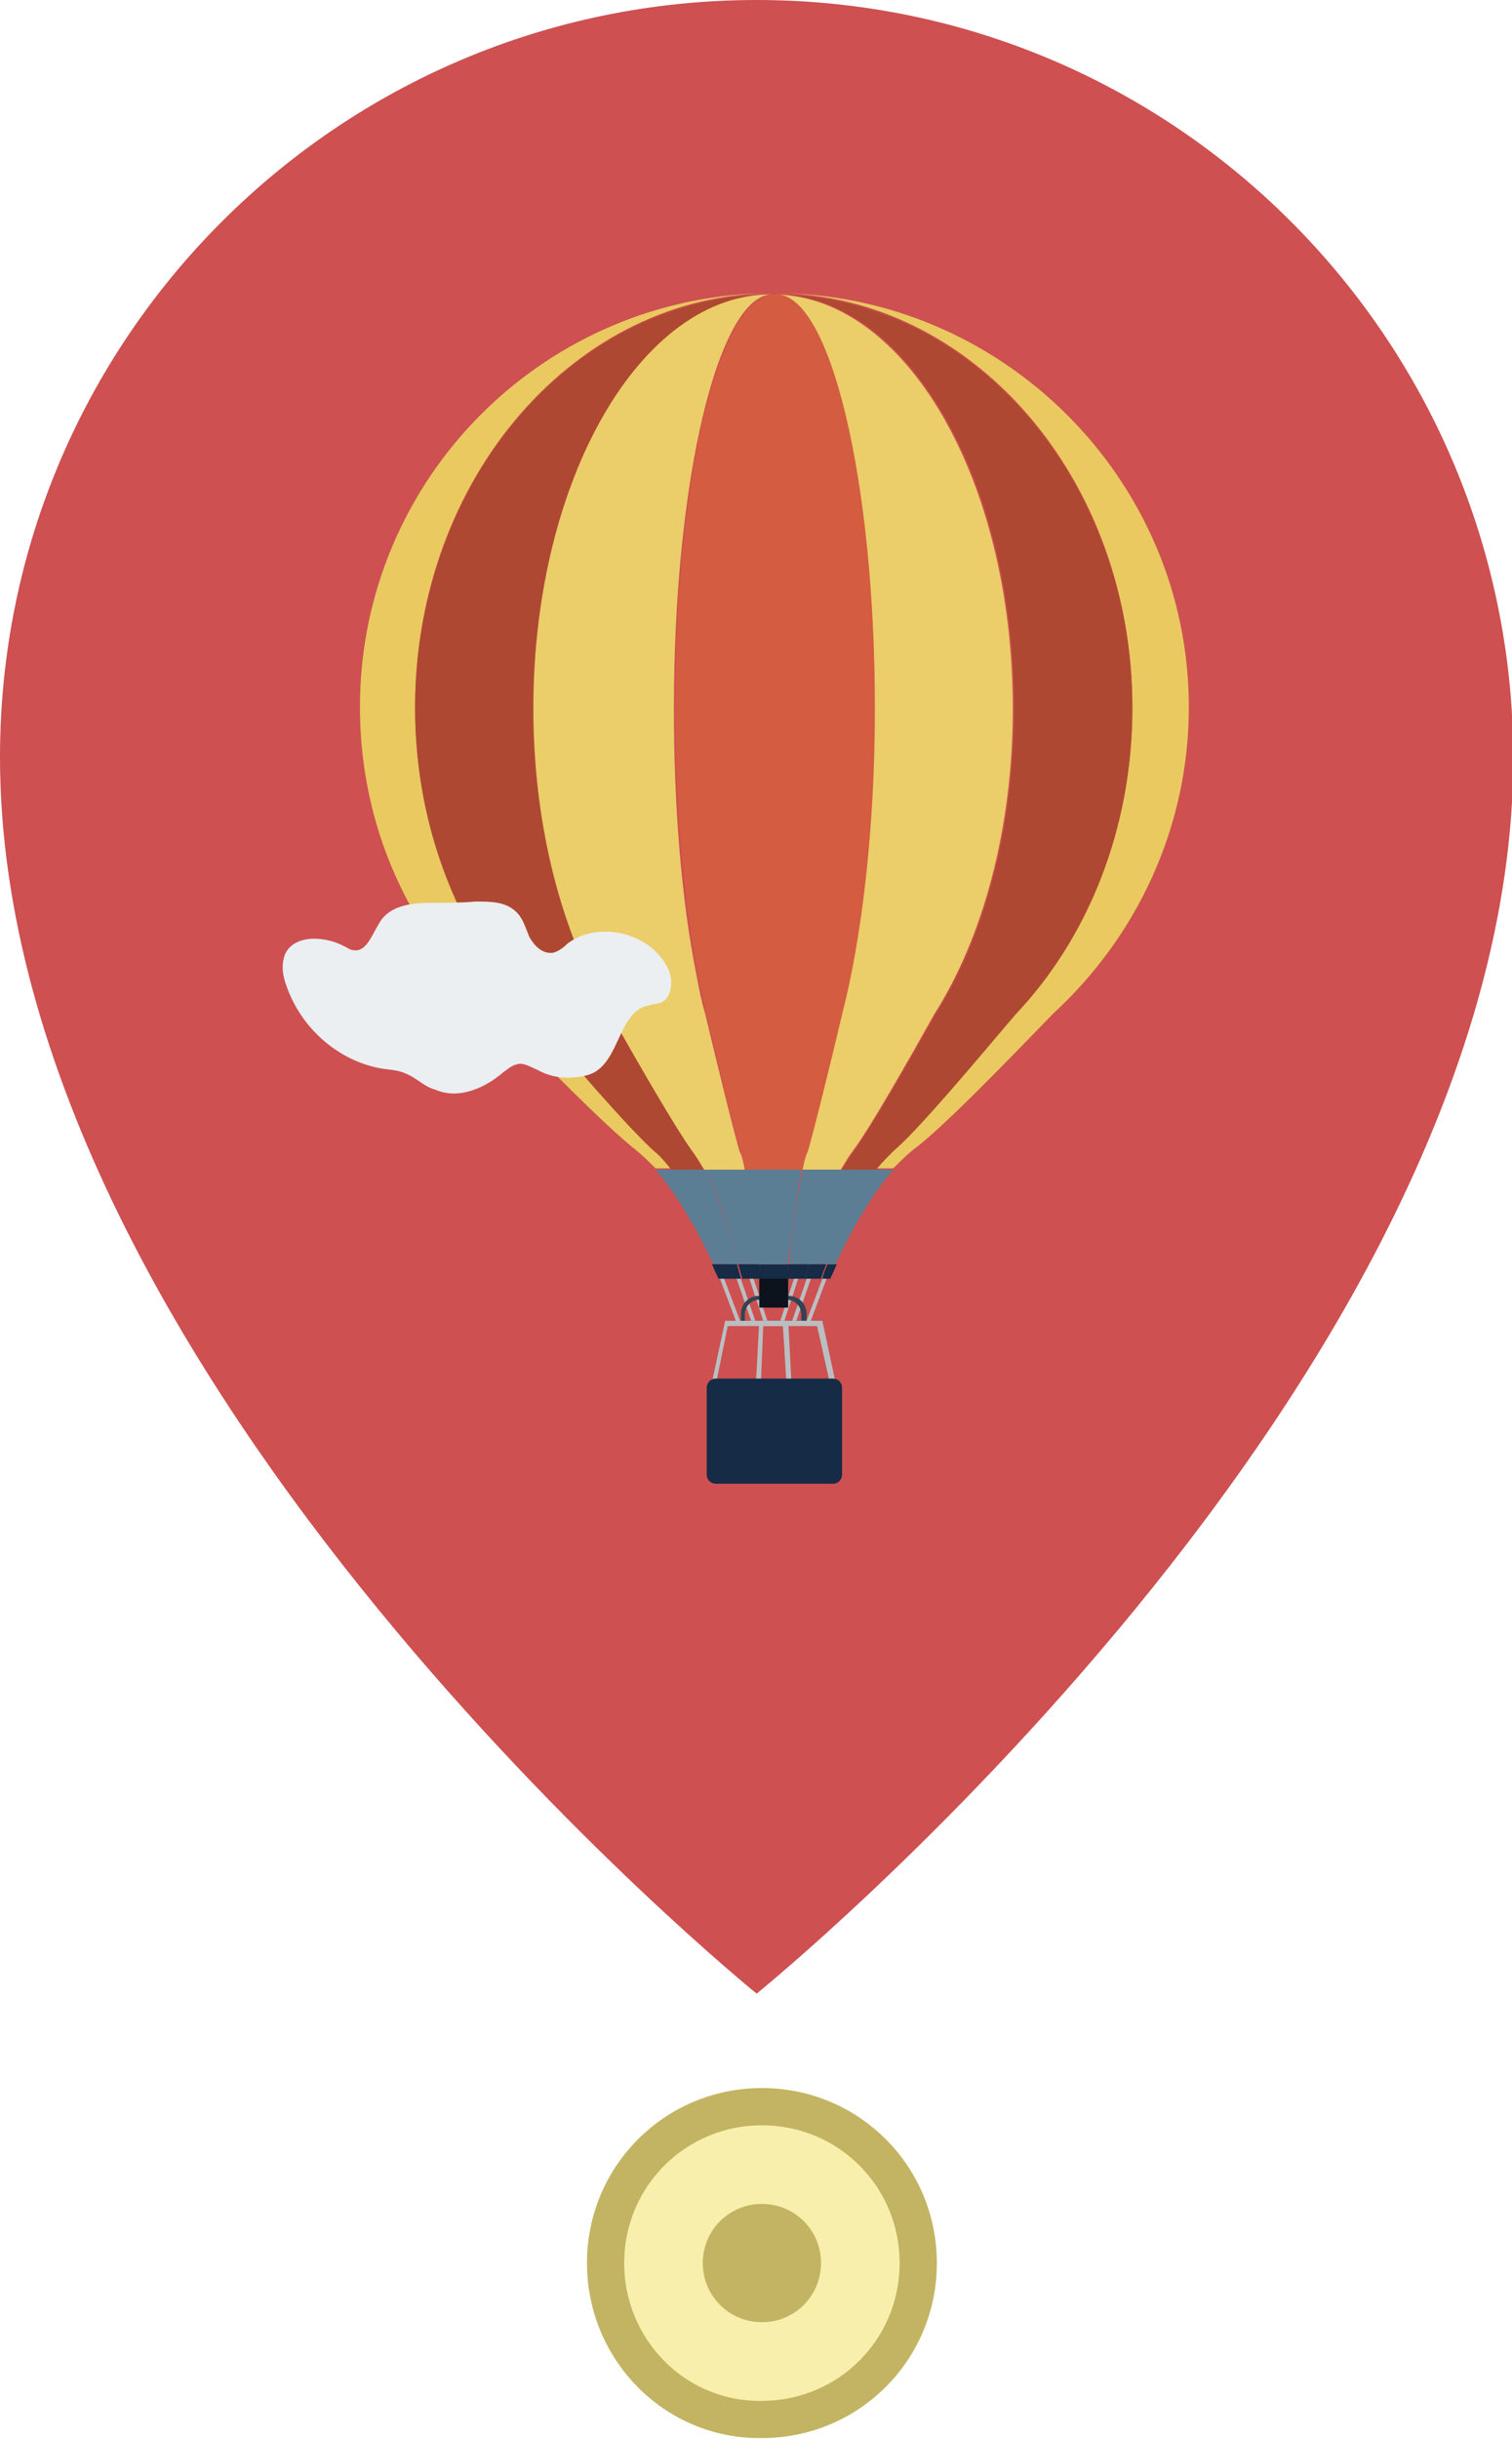 <?xml version="1.0" encoding="utf-8"?>
<!-- Generator: Adobe Illustrator 28.3.0, SVG Export Plug-In . SVG Version: 6.00 Build 0)  -->
<svg version="1.1" xmlns="http://www.w3.org/2000/svg" xmlns:xlink="http://www.w3.org/1999/xlink" x="0px" y="0px"
	 viewBox="0 0 115.1 185.6" style="enable-background:new 0 0 115.1 185.6;" xml:space="preserve">
<style type="text/css">
	.st0{fill:#F9EFAC;stroke:#C3B463;stroke-width:2.835;stroke-miterlimit:10;}
	.st1{fill:#C3B463;}
	.st2{fill:#4F7398;}
	.st3{fill:#E5E5E5;}
	.st4{fill:#C1C1C1;}
	.st5{fill:#55A8DC;}
	.st6{fill:#478DB9;}
	.st7{fill:#87B95D;}
	.st8{fill:#5C823B;}
	.st9{fill:none;stroke:#B2B2B2;stroke-miterlimit:10;}
	.st10{fill:none;stroke:#8E8E8E;stroke-miterlimit:10;}
	.st11{fill:#4D4D4D;}
	.st12{fill:#292929;}
	.st13{fill:#EAA947;}
	.st14{fill:#AB281B;}
	.st15{fill:#911E15;}
	.st16{fill:#43495A;}
	.st17{fill:#646F7E;}
	.st18{fill:#212224;}
	.st19{fill:#C3BCD9;}
	.st20{fill:#2E2E30;}
	.st21{fill:#66696C;}
	.st22{fill:#30363A;}
	.st23{fill:#AEC1D4;}
	.st24{fill:#D9E5EE;}
	.st25{fill:#131425;}
	.st26{fill:#163A54;}
	.st27{fill:#6686A7;}
	.st28{fill:#C03B2E;}
	.st29{fill:#1A3937;}
	.st30{fill:#26554F;}
	.st31{fill:#FDF9E9;}
	.st32{fill:#FCF1C8;}
	.st33{fill:#E9A84E;}
	.st34{fill:#F4D75B;}
	.st35{fill:#DE633E;}
	.st36{fill:#F9E4B5;}
	.st37{fill:#FFFFFF;}
	.st38{fill:#57ACD0;}
	.st39{fill:#6F4E2B;}
	.st40{fill:#BB7531;}
	.st41{fill:#E4C963;}
	.st42{fill:none;stroke:#C3B463;stroke-width:2.835;stroke-miterlimit:10;}
	.st43{fill:#E3814C;}
	.st44{opacity:0.2;fill:#BB7531;}
	.st45{fill:#60BAA8;}
	.st46{fill:#856440;}
	.st47{fill:#B03634;}
	.st48{fill:#333333;}
	.st49{fill:#B2B2B2;}
	.st50{fill:#CE5051;}
	.st51{fill:#BBBEC1;}
	.st52{fill:#324352;}
	.st53{fill:#0D131D;}
	.st54{fill:#5B7E95;}
	.st55{fill:#152B46;}
	.st56{fill:#E9C960;}
	.st57{fill:#AF4832;}
	.st58{fill:#EBCD69;}
	.st59{fill:#D45C40;}
	.st60{fill:#ECEFF1;}
</style>
<g id="Guides_For_Artboard">
</g>
<g id="BACKGROUND">
</g>
<g id="Layer_4">
</g>
<g id="OBJECT">
	<g>
		<g>
			<path class="st0" d="M46.1,172.2c0-6.6,5.3-11.9,11.9-11.9c6.6,0,11.9,5.3,11.9,11.9c0,6.6-5.3,11.9-11.9,11.9
				C51.4,184.2,46.1,178.8,46.1,172.2z"/>
			<path class="st1" d="M53.5,172.2c0-2.5,2-4.5,4.5-4.5c2.5,0,4.5,2,4.5,4.5c0,2.5-2,4.5-4.5,4.5C55.5,176.7,53.5,174.7,53.5,172.2
				z"/>
		</g>
		<g>
			<path class="st50" d="M57.6,0C25.8,0,0,25.8,0,57.6c0,47.5,57.6,94.1,57.6,94.1s57.6-46.6,57.6-94.1C115.1,25.8,89.4,0,57.6,0z"
				/>
			<g>
				
					<rect x="55.4" y="96.8" transform="matrix(0.936 -0.352 0.352 0.936 -31.23 25.901)" class="st51" width="0.3" height="4"/>
				
					<rect x="56.6" y="96.8" transform="matrix(0.945 -0.327 0.327 0.945 -29.187 23.989)" class="st51" width="0.3" height="4"/>
				
					<rect x="57.5" y="96.8" transform="matrix(0.951 -0.311 0.311 0.951 -27.839 22.81)" class="st51" width="0.3" height="3.9"/>
			</g>
			<g>
				
					<rect x="60.3" y="98.6" transform="matrix(0.352 -0.936 0.936 0.352 -52.118 122.245)" class="st51" width="4" height="0.3"/>
				<rect x="59.1" y="98.6" transform="matrix(0.327 -0.945 0.945 0.327 -52.232 124.203)" class="st51" width="4" height="0.3"/>
				
					<rect x="58.2" y="98.6" transform="matrix(0.31 -0.951 0.951 0.31 -52.414 125.294)" class="st51" width="3.9" height="0.3"/>
			</g>
			<path class="st52" d="M61.3,100.8h-4.9V100c0-0.8,0.6-1.4,1.4-1.4H60c0.8,0,1.4,0.6,1.4,1.4V100.8z M56.8,100.5H61V100
				c0-0.6-0.5-1.1-1.1-1.1h-2.1c-0.6,0-1.1,0.5-1.1,1.1V100.5z"/>
			<rect x="57.8" y="96.7" class="st53" width="2.2" height="2.8"/>
			<path class="st51" d="M63.8,106.1H54l1.2-5.6h7.4L63.8,106.1z M54.4,105.8h8.9l-1.1-4.9h-6.8L54.4,105.8z"/>
			<path class="st51" d="M60.3,106.1h-2.8l0.3-5.6H60L60.3,106.1z M57.9,105.8h2l-0.3-4.9h-1.5L57.9,105.8z"/>
			<path class="st54" d="M51.1,89h-1.2c2,2.3,3.6,5.5,4.4,7.2h0.6C54.2,94.5,52.8,91.2,51.1,89z"/>
			<path class="st55" d="M54.2,96.2c0.3,0.7,0.5,1.1,0.5,1.1h0.6c0,0-0.1-0.4-0.4-1.1H54.2z"/>
			<path class="st56" d="M49.8,87.5c-2-1.7-6.4-7-9.3-10.4c-0.9-1-1.8-2-2.6-3.1l0,0c-3.9-5.5-6.3-12.5-6.3-20.2
				c0-17.4,12.2-31.5,27.3-31.5c-17.4,0-31.5,14.1-31.5,31.5c0,7.7,2.7,14.7,7.3,20.2l0,0c0.9,1.1,1.9,2.1,3,3.1
				c3.3,3.4,8.4,8.6,10.7,10.4c0.5,0.4,1,0.9,1.5,1.4h1.2C50.6,88.4,50.2,87.9,49.8,87.5z"/>
			<path class="st55" d="M62.6,97.3h0.6c0,0,0.2-0.4,0.5-1.1H63C62.7,96.8,62.6,97.3,62.6,97.3z"/>
			<path class="st54" d="M63,96.2h0.6c0.8-1.7,2.4-4.9,4.4-7.2h-1.2C65,91.2,63.6,94.5,63,96.2z"/>
			<path class="st56" d="M58.9,22.3c15.1,0,27.3,14.1,27.3,31.5c0,9.2-3.4,17.5-8.9,23.3c-2.8,3.4-7.3,8.6-9.3,10.4
				c-0.5,0.4-0.9,0.9-1.3,1.4H68c0.5-0.5,1-1,1.5-1.4c2.3-1.7,7.4-7,10.7-10.4c6.3-5.8,10.3-14.1,10.3-23.3
				C90.5,36.5,76.3,22.3,58.9,22.3z"/>
			<path class="st57" d="M77.2,53.9c0,9.2-2.3,17.5-6,23.3c-1.9,3.4-4.9,8.6-6.2,10.4c-0.3,0.4-0.6,0.9-0.9,1.4h2.6
				c0.4-0.5,0.9-1,1.3-1.4c2-1.7,6.4-7,9.3-10.4c5.5-5.8,8.9-14.1,8.9-23.3c0-17.4-12.2-31.5-27.3-31.5C69,22.3,77.2,36.5,77.2,53.9
				z"/>
			<path class="st57" d="M31.6,53.9c0,7.7,2.4,14.7,6.3,20.2l0,0c0.8,1.1,1.7,2.1,2.6,3.1c2.8,3.4,7.3,8.6,9.3,10.4
				c0.5,0.4,0.9,0.9,1.3,1.4h2.6c-0.3-0.5-0.6-1-0.9-1.4c-1.3-1.7-4.3-7-6.2-10.4c-0.6-1-1.2-2-1.7-3.1l0,0
				c-2.6-5.5-4.2-12.5-4.2-20.2c0-17.4,8.2-31.5,18.3-31.5C43.8,22.3,31.6,36.5,31.6,53.9z"/>
			<path class="st54" d="M51.1,89c1.7,2.3,3.1,5.5,3.8,7.2h1.3c-0.4-1.7-1.4-4.9-2.5-7.2H51.1z"/>
			<path class="st54" d="M61.6,96.2H63c0.7-1.7,2.1-4.9,3.8-7.2h-2.6C63,91.2,62.1,94.5,61.6,96.2z"/>
			<path class="st55" d="M61.6,96.2c-0.2,0.7-0.3,1.1-0.3,1.1h1.2c0,0,0.1-0.4,0.4-1.1H61.6z"/>
			<path class="st55" d="M54.8,96.2c0.3,0.7,0.4,1.1,0.4,1.1h1.2c0,0-0.1-0.4-0.3-1.1H54.8z"/>
			<path class="st58" d="M66.4,53.9c0,9.2-0.9,17.5-2.5,23.3c-0.8,3.4-2,8.6-2.6,10.4c-0.1,0.4-0.2,0.9-0.4,1.4h3.1
				c0.3-0.5,0.6-1,0.9-1.4c1.3-1.7,4.3-7,6.2-10.4c3.7-5.8,6-14.1,6-23.3c0-17.4-8.2-31.5-18.3-31.5C63.1,22.3,66.4,36.5,66.4,53.9z
				"/>
			<path class="st54" d="M61.1,89c-0.5,2.3-0.9,5.5-1,7.2h1.6c0.4-1.7,1.4-4.9,2.5-7.2H61.1z"/>
			<path class="st54" d="M53.7,89c1.2,2.3,2.1,5.5,2.5,7.2h1.6c-0.2-1.7-0.6-4.9-1-7.2H53.7z"/>
			<path class="st55" d="M56.2,96.2c0.2,0.7,0.3,1.1,0.3,1.1h1.4c0,0,0-0.4-0.1-1.1H56.2z"/>
			<path class="st55" d="M60,96.2c-0.1,0.7-0.1,1.1-0.1,1.1h1.4c0,0,0.1-0.4,0.3-1.1H60z"/>
			<path class="st58" d="M40.6,53.9c0,7.7,1.6,14.7,4.2,20.2l0,0c0.5,1.1,1.1,2.1,1.7,3.1c1.9,3.4,4.9,8.6,6.2,10.4
				c0.3,0.4,0.6,0.9,0.9,1.4h3.1c-0.1-0.5-0.2-1-0.4-1.4c-0.5-1.7-1.8-7-2.6-10.4c-0.3-1-0.5-2-0.7-3.1v0
				c-1.1-5.5-1.7-12.5-1.7-20.2c0-17.4,3.4-31.5,7.5-31.5C48.8,22.3,40.6,36.5,40.6,53.9z"/>
			<path class="st59" d="M51.4,53.9c0,7.7,0.7,14.7,1.7,20.2v0c0.2,1.1,0.5,2.1,0.7,3.1c0.8,3.4,2,8.6,2.6,10.4
				c0.1,0.4,0.2,0.9,0.4,1.4h4.3c0.1-0.5,0.2-1,0.4-1.4c0.5-1.7,1.8-7,2.6-10.4c1.5-5.8,2.5-14.1,2.5-23.3c0-17.4-3.4-31.5-7.5-31.5
				C54.7,22.3,51.4,36.5,51.4,53.9z"/>
			<path class="st55" d="M57.8,96.2c0.1,0.7,0.1,1.1,0.1,1.1h1h1c0,0,0-0.4,0.1-1.1H57.8z"/>
			<path class="st54" d="M56.7,89c0.5,2.3,0.9,5.5,1,7.2H60c0.2-1.7,0.6-4.9,1-7.2H56.7z"/>
			<path class="st55" d="M63.4,104.9h-8.9c-0.4,0-0.7,0.3-0.7,0.7v6.6c0,0.4,0.3,0.7,0.7,0.7h8.9c0.4,0,0.7-0.3,0.7-0.7v-6.6
				C64.1,105.2,63.8,104.9,63.4,104.9z"/>
			<path class="st60" d="M30.9,81.7c-0.6-0.3-1.3-0.3-1.9-0.4c-3.3-0.6-6.1-3.1-7.2-6.3c-0.3-0.8-0.4-1.6-0.1-2.4
				c0.7-1.5,3-1.4,4.5-0.6c0.2,0.1,0.5,0.3,0.7,0.3c1.1,0.2,1.5-1.5,2.2-2.4c0.8-1,2.3-1.2,3.6-1.2c1.2,0,2.4,0,3.5-0.1
				c1.1,0,2.2,0,3,0.7c0.6,0.5,0.8,1.3,1.1,2c0.4,0.7,1,1.3,1.8,1.2c0.4-0.1,0.8-0.4,1.1-0.7c2.4-1.8,6.3-0.8,7.6,1.8
				c0.5,0.9,0.4,2.3-0.5,2.7c-0.3,0.1-0.6,0.1-0.9,0.2c-2.2,0.4-2.2,3.8-4,5c-0.6,0.4-1.5,0.5-2.2,0.5c-0.8,0-1.6-0.2-2.3-0.6
				c-0.5-0.2-1.1-0.6-1.6-0.4c-0.4,0.1-0.7,0.4-1,0.6c-1.4,1.2-3.4,2.1-5.2,1.3C32.3,82.7,31.7,82,30.9,81.7z"/>
		</g>
	</g>
</g>
</svg>
